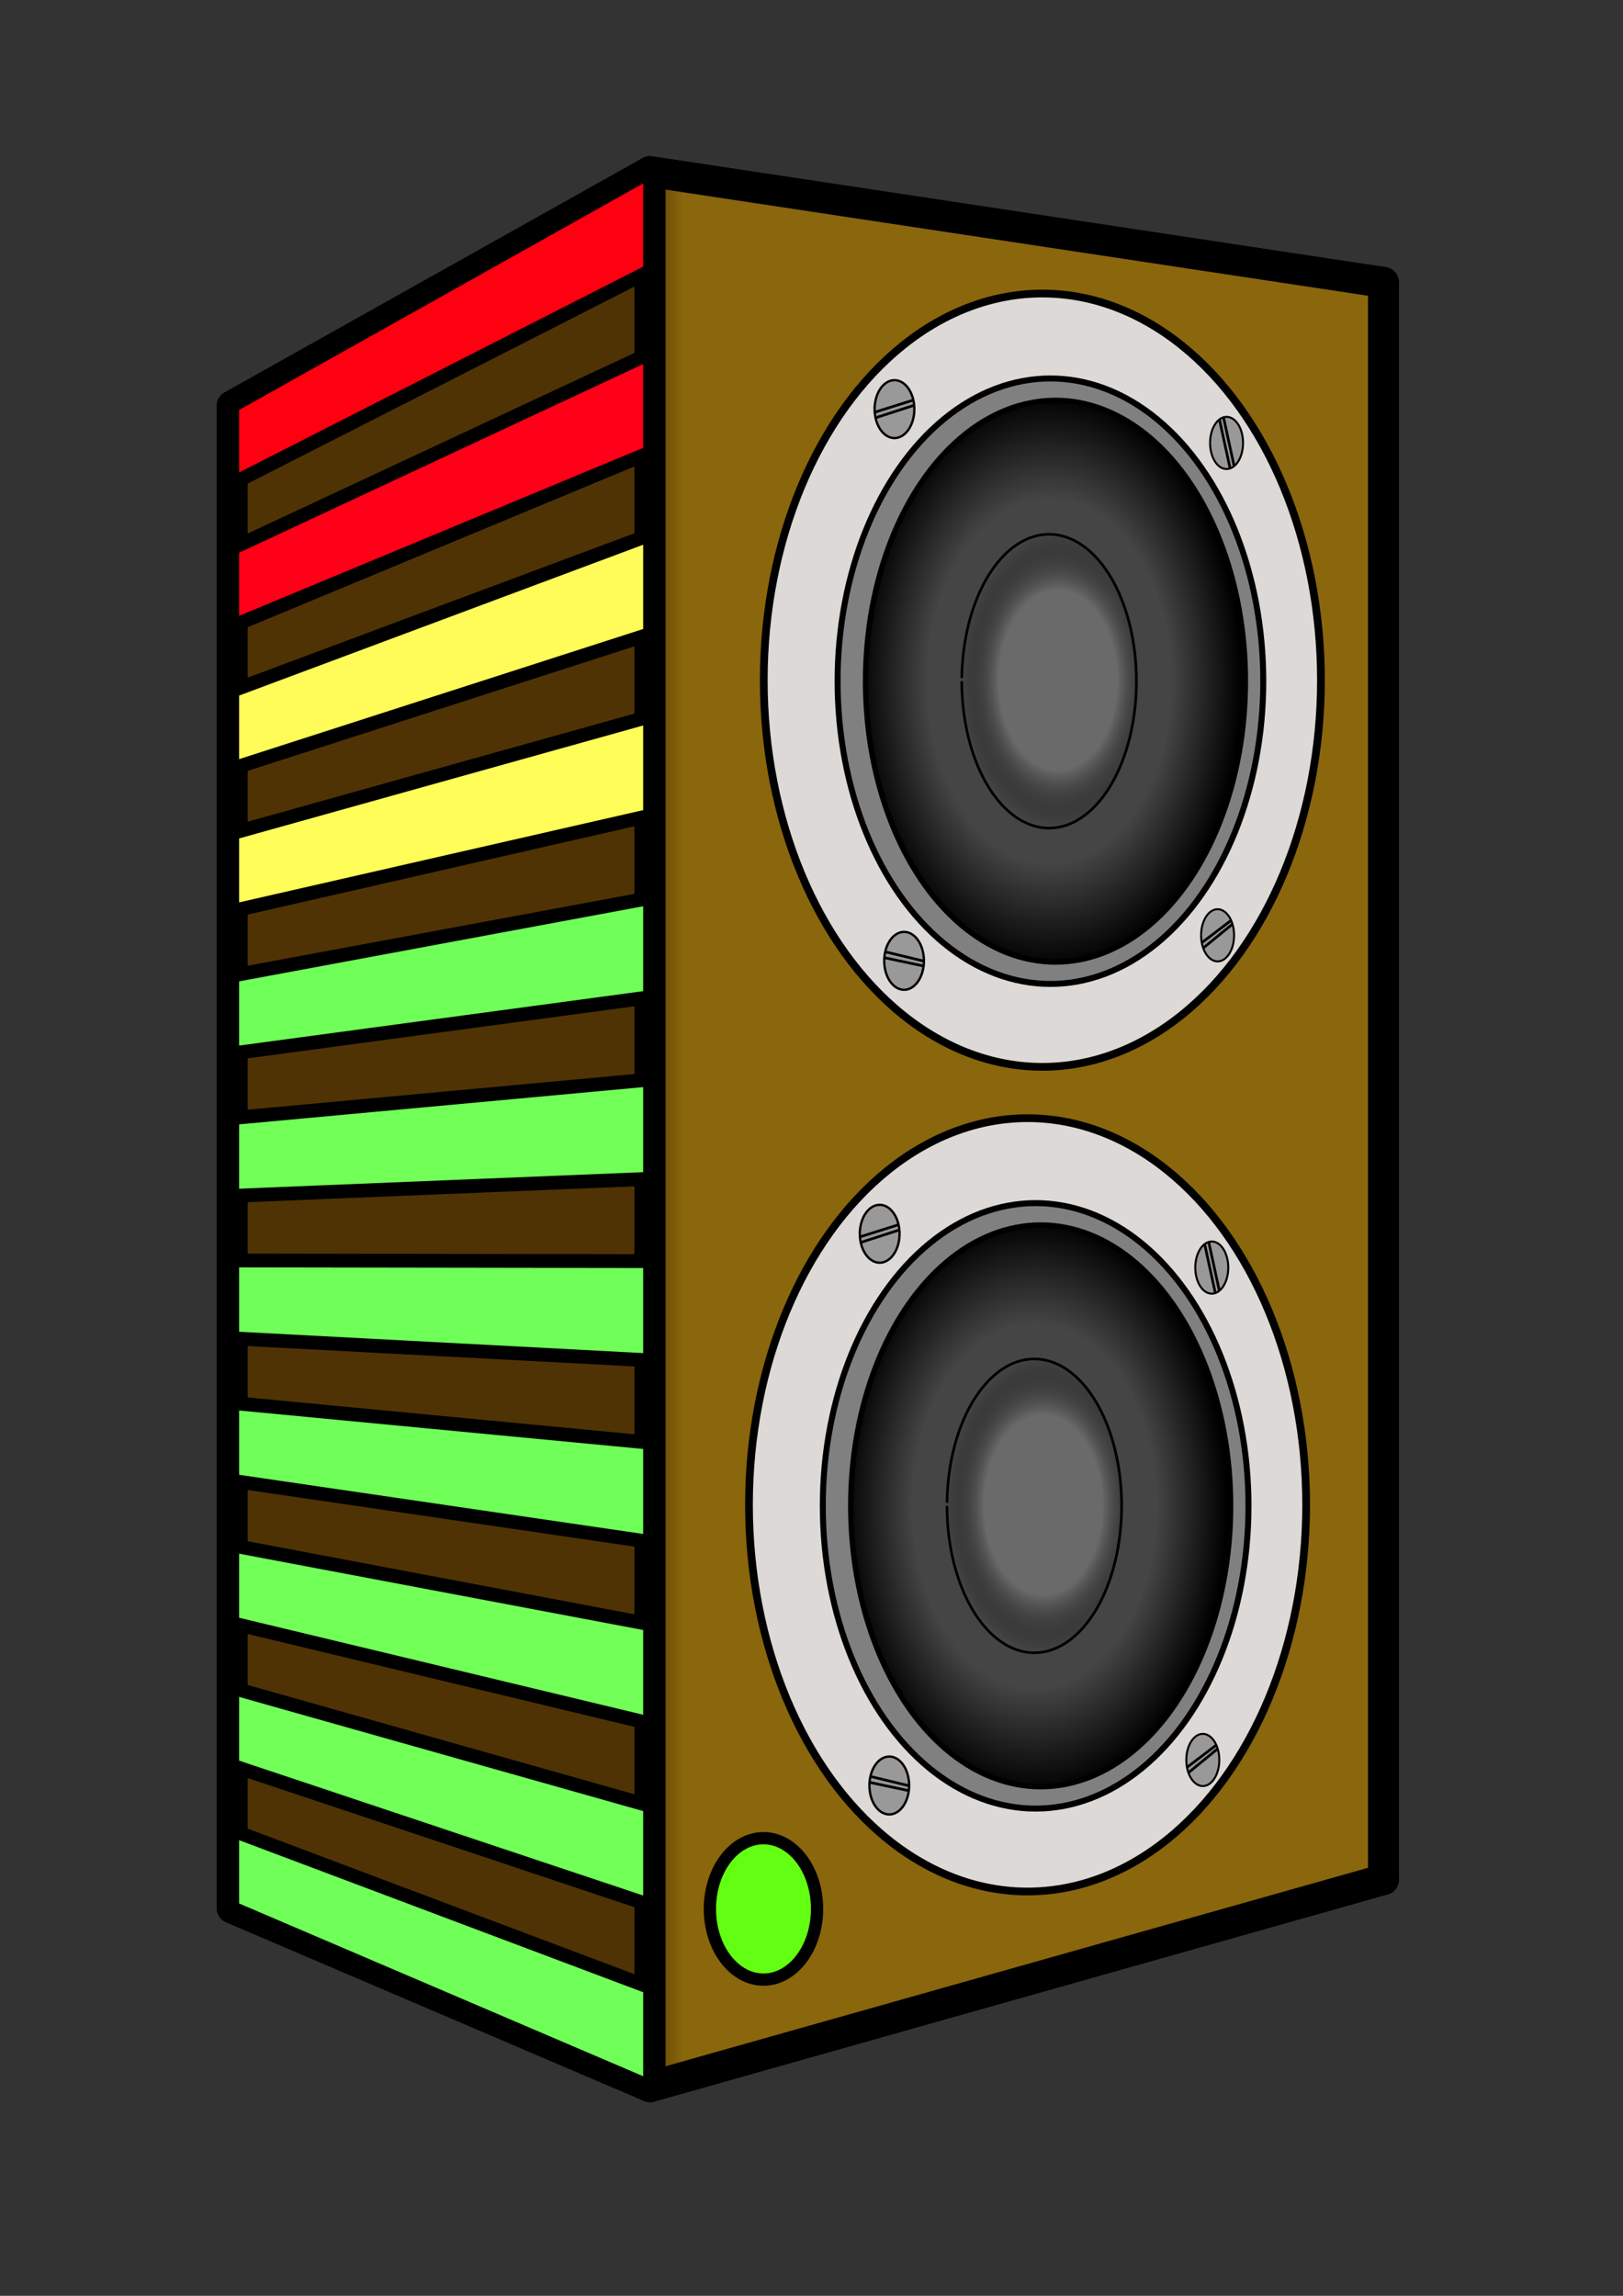<?xml version="1.0" encoding="UTF-8" standalone="no"?>
<!-- Created with Inkscape (http://www.inkscape.org/) -->

<svg
   sodipodi:docname="R-Speaker-11.svg"
   inkscape:version="1.2.2 (732a01da63, 2022-12-09)"
   id="svg5"
   version="1.1"
   viewBox="0 0 210 297"
   height="297mm"
   width="210mm"
   xmlns:inkscape="http://www.inkscape.org/namespaces/inkscape"
   xmlns:sodipodi="http://sodipodi.sourceforge.net/DTD/sodipodi-0.dtd"
   xmlns:xlink="http://www.w3.org/1999/xlink"
   xmlns="http://www.w3.org/2000/svg"
   xmlns:svg="http://www.w3.org/2000/svg">
  <rect x="0" y="0" width="210" height="297" fill="#333333" stroke="none"/>
  <sodipodi:namedview
     id="namedview7"
     pagecolor="#ffffff"
     bordercolor="#000000"
     borderopacity="0.25"
     inkscape:showpageshadow="2"
     inkscape:pageopacity="0.0"
     inkscape:pagecheckerboard="0"
     inkscape:deskcolor="#d1d1d1"
     inkscape:document-units="mm"
     showgrid="false"
     inkscape:zoom="0.71624579"
     inkscape:cx="369.98472"
     inkscape:cy="577.31578"
     inkscape:window-width="1920"
     inkscape:window-height="991"
     inkscape:window-x="-9"
     inkscape:window-y="-9"
     inkscape:window-maximized="1"
     inkscape:current-layer="g8470" />
  <defs
     id="defs2">
    <inkscape:perspective
       sodipodi:type="inkscape:persp3d"
       inkscape:vp_x="-0.73880595 : 159.95149 : 1"
       inkscape:vp_y="0 : 1000 : 0"
       inkscape:vp_z="209.26119 : 159.95149 : 1"
       inkscape:persp3d-origin="104.26119 : 110.45149 : 1"
       id="perspective7502" />
    <linearGradient
       inkscape:collect="always"
       id="linearGradient4429">
      <stop
         style="stop-color:#454545;stop-opacity:1;"
         offset="0.632"
         id="stop4425" />
      <stop
         style="stop-color:#000000;stop-opacity:1;"
         offset="1"
         id="stop4427" />
    </linearGradient>
    <linearGradient
       inkscape:collect="always"
       id="linearGradient2779">
      <stop
         style="stop-color:#8a660c;stop-opacity:1;"
         offset="0.605"
         id="stop2775" />
      <stop
         style="stop-color:#4f3305;stop-opacity:1;"
         offset="0.643"
         id="stop2777" />
    </linearGradient>
    <linearGradient
       id="linearGradient1161">
      <stop
         style="stop-color:#6a6a6a;stop-opacity:1;"
         offset="0.606"
         id="stop1165" />
      <stop
         style="stop-color:#050505;stop-opacity:0;"
         offset="1"
         id="stop1167" />
    </linearGradient>
    <inkscape:perspective
       sodipodi:type="inkscape:persp3d"
       inkscape:vp_x="655.55614 : 188.45774 : 1"
       inkscape:vp_y="0 : 5123.0192 : 0"
       inkscape:vp_z="-166.62331 : 134.23498 : 1"
       inkscape:persp3d-origin="15.690902 : -272.76537 : 1"
       id="perspective117" />
    <radialGradient
       inkscape:collect="always"
       xlink:href="#linearGradient1161"
       id="radialGradient1163"
       cx="71.194"
       cy="91.834"
       fx="71.194"
       fy="91.834"
       r="11.471"
       gradientTransform="matrix(1.101,0,0,1.672,-6.227,-65.542)"
       gradientUnits="userSpaceOnUse" />
    <radialGradient
       inkscape:collect="always"
       xlink:href="#linearGradient4429"
       id="radialGradient1960"
       cx="75.881"
       cy="91.945"
       fx="75.881"
       fy="91.945"
       r="24.923"
       gradientTransform="matrix(1,0,0,1.493,-2.612,-49.112)"
       gradientUnits="userSpaceOnUse" />
    <linearGradient
       inkscape:collect="always"
       xlink:href="#linearGradient2779"
       id="linearGradient2781"
       x1="28.047"
       y1="146.075"
       x2="181.006"
       y2="146.075"
       gradientUnits="userSpaceOnUse" />
    <inkscape:perspective
       sodipodi:type="inkscape:persp3d"
       inkscape:vp_x="-444.88918 : 92.152975 : 1"
       inkscape:vp_y="0 : 10183.861 : 0"
       inkscape:vp_z="375.63972 : -15.634458 : 1"
       inkscape:persp3d-origin="193.69152 : -824.69542 : 1"
       id="perspective117-0" />
    <inkscape:perspective
       sodipodi:type="inkscape:persp3d"
       inkscape:vp_x="-389.66002 : 198.35705 : 1"
       inkscape:vp_y="0 : 358.63358 : 0"
       inkscape:vp_z="365.43879 : 194.56122 : 1"
       inkscape:persp3d-origin="197.99939 : 166.06943 : 1"
       id="perspective117-0-4" />
    <inkscape:perspective
       sodipodi:type="inkscape:persp3d"
       inkscape:vp_x="-121.74315 : 241.18594 : 1"
       inkscape:vp_y="0 : 272.64913 : 0"
       inkscape:vp_z="408.25179 : 238.30019 : 1"
       inkscape:persp3d-origin="290.72806 : 216.63948 : 1"
       id="perspective117-01" />
    <linearGradient
       inkscape:collect="always"
       xlink:href="#linearGradient2779"
       id="linearGradient38019"
       gradientUnits="userSpaceOnUse"
       x1="28.047"
       y1="146.075"
       x2="181.006"
       y2="146.075" />
    <linearGradient
       inkscape:collect="always"
       xlink:href="#linearGradient2779"
       id="linearGradient38021"
       gradientUnits="userSpaceOnUse"
       x1="28.047"
       y1="146.075"
       x2="181.006"
       y2="146.075" />
    <linearGradient
       inkscape:collect="always"
       xlink:href="#linearGradient2779"
       id="linearGradient38023"
       gradientUnits="userSpaceOnUse"
       x1="28.047"
       y1="146.075"
       x2="181.006"
       y2="146.075" />
    <linearGradient
       inkscape:collect="always"
       xlink:href="#linearGradient2779"
       id="linearGradient38025"
       gradientUnits="userSpaceOnUse"
       x1="28.047"
       y1="146.075"
       x2="181.006"
       y2="146.075" />
    <linearGradient
       inkscape:collect="always"
       xlink:href="#linearGradient2779"
       id="linearGradient38027"
       gradientUnits="userSpaceOnUse"
       x1="28.047"
       y1="146.075"
       x2="181.006"
       y2="146.075" />
    <linearGradient
       inkscape:collect="always"
       xlink:href="#linearGradient2779"
       id="linearGradient38029"
       gradientUnits="userSpaceOnUse"
       x1="28.047"
       y1="146.075"
       x2="181.006"
       y2="146.075" />
    <radialGradient
       inkscape:collect="always"
       xlink:href="#linearGradient4429"
       id="radialGradient1960-7"
       cx="75.881"
       cy="91.945"
       fx="75.881"
       fy="91.945"
       r="24.923"
       gradientTransform="matrix(1,0,0,1.493,-2.612,-49.112)"
       gradientUnits="userSpaceOnUse" />
    <radialGradient
       inkscape:collect="always"
       xlink:href="#linearGradient1161"
       id="radialGradient1163-8"
       cx="71.194"
       cy="91.834"
       fx="71.194"
       fy="91.834"
       r="11.471"
       gradientTransform="matrix(1.101,0,0,1.672,-6.227,-65.542)"
       gradientUnits="userSpaceOnUse" />
  </defs>
  <g
     inkscape:label="Layer 1"
     inkscape:groupmode="layer"
     id="layer1">
    <g
       id="g8470"
       inkscape:groupmode="layer">
      <g
         id="g64924"
         transform="matrix(-1,0,0,1,209.053,0)">
        <g
           sodipodi:type="inkscape:box3d"
           id="g119"
           style="fill:url(#linearGradient2781);fill-opacity:1;stroke:#000000;stroke-width:4;stroke-dasharray:none;stroke-opacity:1"
           inkscape:perspectiveID="#perspective117"
           inkscape:corner0="0.34270306 : 0.10890049 : 0 : 1"
           inkscape:corner7="0.11973349 : 0.054751578 : 0.30781692 : 1">
          <path
             sodipodi:type="inkscape:box3dside"
             id="path131"
             style="fill:url(#linearGradient38019);fill-opacity:1;fill-rule:evenodd;stroke:#000000;stroke-width:4;stroke-linejoin:round;stroke-dasharray:none;stroke-opacity:1"
             inkscape:box3dsidetype="11"
             d="M 94.506,60.081 179.006,52.512 V 246.835 L 94.506,228.153 Z"
             points="179.006,52.512 179.006,246.835 94.506,228.153 94.506,60.081 " />
          <path
             sodipodi:type="inkscape:box3dside"
             id="path121"
             style="fill:url(#linearGradient38021);fill-opacity:1;fill-rule:evenodd;stroke:#000000;stroke-width:4;stroke-linejoin:round;stroke-dasharray:none;stroke-opacity:1"
             inkscape:box3dsidetype="6"
             d="M 30.047,36.541 V 243.144 L 94.506,228.153 V 60.081 Z"
             points="30.047,243.144 94.506,228.153 94.506,60.081 30.047,36.541 " />
          <path
             sodipodi:type="inkscape:box3dside"
             id="path129"
             style="fill:url(#linearGradient38023);fill-opacity:1;fill-rule:evenodd;stroke:#000000;stroke-width:4;stroke-linejoin:round;stroke-dasharray:none;stroke-opacity:1"
             inkscape:box3dsidetype="13"
             d="m 30.047,243.144 94.894,26.803 54.065,-23.111 -84.5,-18.682 z"
             points="124.941,269.946 179.006,246.835 94.506,228.153 30.047,243.144 " />
          <path
             sodipodi:type="inkscape:box3dside"
             id="path123"
             style="fill:url(#linearGradient38025);fill-opacity:1;fill-rule:evenodd;stroke:#000000;stroke-width:4;stroke-linejoin:round;stroke-dasharray:none;stroke-opacity:1"
             inkscape:box3dsidetype="5"
             d="M 30.047,36.541 124.941,22.204 179.006,52.512 94.506,60.081 Z"
             points="124.941,22.204 179.006,52.512 94.506,60.081 30.047,36.541 " />
          <path
             id="path127"
             style="fill:url(#linearGradient38027);fill-rule:evenodd;stroke-linejoin:round"
             d="M 124.941,22.204 V 269.946 l 54.065,-23.111 V 52.512 Z" />
          <path
             sodipodi:type="inkscape:box3dside"
             id="path125"
             style="fill:url(#linearGradient38029);fill-opacity:1;fill-rule:evenodd;stroke:#000000;stroke-width:4;stroke-linejoin:round;stroke-dasharray:none;stroke-opacity:1"
             inkscape:box3dsidetype="3"
             d="M 30.047,36.541 124.941,22.204 V 269.946 L 30.047,243.144 Z"
             points="124.941,22.204 124.941,269.946 30.047,243.144 30.047,36.541 " />
        </g>
        <g
           id="g38124">
          <ellipse
             style="fill:#dcd9d6;fill-opacity:1;stroke:#000000;stroke-width:1;stroke-dasharray:none;stroke-opacity:1"
             id="path389"
             cx="74.183"
             cy="87.994"
             rx="36.047"
             ry="50.021" />
          <ellipse
             style="fill:#808080;fill-opacity:1;stroke:#000000;stroke-width:0.773;stroke-dasharray:none;stroke-opacity:1"
             id="path389-9"
             cx="73.138"
             cy="88.124"
             rx="27.54"
             ry="39.164" />
          <ellipse
             style="fill:url(#radialGradient1960);fill-opacity:1;stroke:#000000;stroke-width:0.704;stroke-dasharray:none;stroke-opacity:1"
             id="path389-9-1"
             cx="72.485"
             cy="88.124"
             rx="24.571"
             ry="36.325" />
          <path
             style="fill:url(#radialGradient1163);fill-opacity:1;stroke:#000000;stroke-width:0.345;stroke-miterlimit:4;stroke-dasharray:none;stroke-opacity:1"
             id="path389-9-1-0"
             inkscape:transform-center-x="-6.2689769"
             inkscape:transform-center-y="3.6569031"
             sodipodi:type="arc"
             sodipodi:cx="73.309174"
             sodipodi:cy="88.124207"
             sodipodi:rx="11.298173"
             sodipodi:ry="19.003786"
             sodipodi:start="0"
             sodipodi:end="6.2621461"
             sodipodi:open="true"
             sodipodi:arc-type="arc"
             d="M 84.607,88.124 A 11.298,19.004 0 0 1 73.369,107.128 11.298,19.004 0 0 1 62.012,88.324 11.298,19.004 0 0 1 73.131,69.123 11.298,19.004 0 0 1 84.605,87.724" />
          <g
             id="g2842"
             transform="translate(-2.612,2.09)">
            <g
               id="g2288"
               transform="translate(0,-5.91)">
              <path
                 style="fill:#999999;fill-opacity:1;stroke:#000000;stroke-width:0.301;stroke-miterlimit:4;stroke-dasharray:none;stroke-opacity:1"
                 id="path1990"
                 sodipodi:type="arc"
                 sodipodi:cx="95.928398"
                 sodipodi:cy="56.747295"
                 sodipodi:rx="2.5687947"
                 sodipodi:ry="3.7442315"
                 sodipodi:start="0"
                 sodipodi:end="6.2800035"
                 sodipodi:open="true"
                 sodipodi:arc-type="arc"
                 d="m 98.497,56.747 a 2.569,3.744 0 0 1 -2.567,3.744 2.569,3.744 0 0 1 -2.571,-3.738 2.569,3.744 0 0 1 2.563,-3.75 2.569,3.744 0 0 1 2.575,3.732" />
              <path
                 style="fill:#999999;fill-opacity:1;stroke:#000000;stroke-width:0.345;stroke-miterlimit:4;stroke-dasharray:none;stroke-opacity:1"
                 d="m 93.551,55.595 4.987,1.57"
                 id="path2270" />
              <path
                 style="fill:#999999;fill-opacity:1;stroke:#000000;stroke-width:0.345;stroke-miterlimit:4;stroke-dasharray:none;stroke-opacity:1"
                 d="m 93.505,56.288 4.848,1.57"
                 id="path2272" />
            </g>
          </g>
          <path
             style="fill:#999999;fill-opacity:1;stroke:#000000;stroke-width:0.301;stroke-miterlimit:4;stroke-dasharray:none;stroke-opacity:1"
             id="path1990-5"
             sodipodi:type="arc"
             sodipodi:cx="92.075592"
             sodipodi:cy="124.30142"
             sodipodi:rx="2.5687947"
             sodipodi:ry="3.7442315"
             sodipodi:start="0"
             sodipodi:end="6.2800035"
             sodipodi:open="true"
             sodipodi:arc-type="arc"
             d="m 94.644,124.301 a 2.569,3.744 0 0 1 -2.567,3.744 2.569,3.744 0 0 1 -2.571,-3.738 2.569,3.744 0 0 1 2.563,-3.75 2.569,3.744 0 0 1 2.575,3.732" />
          <path
             style="fill:#999999;fill-opacity:1;stroke:#000000;stroke-width:0.345;stroke-miterlimit:4;stroke-dasharray:none;stroke-opacity:1"
             d="m 89.529,124.334 4.865,-1.175"
             id="path2406" />
          <path
             style="fill:#999999;fill-opacity:1;stroke:#000000;stroke-width:0.345;stroke-miterlimit:4;stroke-dasharray:none;stroke-opacity:1"
             d="m 89.627,124.954 4.93,-1.045"
             id="path2408" />
          <g
             id="g2830"
             transform="translate(-2.612,2.09)">
            <path
               style="fill:#999999;fill-opacity:1;stroke:#000000;stroke-width:0.26;stroke-miterlimit:4;stroke-dasharray:none;stroke-opacity:1"
               id="path1990-3"
               sodipodi:type="arc"
               sodipodi:cx="52.959789"
               sodipodi:cy="55.212074"
               sodipodi:rx="2.1324112"
               sodipodi:ry="3.3723989"
               sodipodi:start="0"
               sodipodi:end="6.2800035"
               sodipodi:open="true"
               sodipodi:arc-type="arc"
               d="m 55.092,55.212 a 2.132,3.372 0 0 1 -2.131,3.372 2.132,3.372 0 0 1 -2.134,-3.367 2.132,3.372 0 0 1 2.127,-3.378 2.132,3.372 0 0 1 2.137,3.362" />
            <path
               style="fill:#999999;fill-opacity:1;stroke:#000000;stroke-width:0.345;stroke-miterlimit:4;stroke-dasharray:none;stroke-opacity:1"
               d="m 53.349,51.925 -1.364,6.269"
               id="path2418"
               sodipodi:nodetypes="cc" />
            <path
               style="fill:#999999;fill-opacity:1;stroke:#000000;stroke-width:0.345;stroke-miterlimit:4;stroke-dasharray:none;stroke-opacity:1"
               d="m 53.874,52.208 -1.355,6.22"
               id="path2420" />
          </g>
          <g
             id="g2836"
             transform="translate(-2.612,2.09)">
            <g
               id="g2803"
               transform="translate(2.09,3.657)">
              <path
                 style="fill:#999999;fill-opacity:1;stroke:#000000;stroke-width:0.26;stroke-miterlimit:4;stroke-dasharray:none;stroke-opacity:1"
                 id="path1990-3-9"
                 sodipodi:type="arc"
                 sodipodi:cx="52.030518"
                 sodipodi:cy="115.2504"
                 sodipodi:rx="2.1324112"
                 sodipodi:ry="3.3723989"
                 sodipodi:start="0"
                 sodipodi:end="6.2800035"
                 sodipodi:open="true"
                 sodipodi:arc-type="arc"
                 d="m 54.163,115.25 a 2.132,3.372 0 0 1 -2.131,3.372 2.132,3.372 0 0 1 -2.134,-3.367 2.132,3.372 0 0 1 2.127,-3.378 2.132,3.372 0 0 1 2.137,3.362" />
              <path
                 style="fill:#999999;fill-opacity:1;stroke:#000000;stroke-width:0.345;stroke-miterlimit:4;stroke-dasharray:none;stroke-opacity:1"
                 d="m 50.331,113.361 3.74,2.84"
                 id="path2518" />
              <path
                 style="fill:#999999;fill-opacity:1;stroke:#000000;stroke-width:0.345;stroke-miterlimit:4;stroke-dasharray:none;stroke-opacity:1"
                 d="m 50.077,113.776 3.809,3.117"
                 id="path2520" />
            </g>
          </g>
        </g>
        <g
           id="g38124-0"
           transform="translate(1.914,106.682)">
          <ellipse
             style="fill:#dcd9d6;fill-opacity:1;stroke:#000000;stroke-width:1;stroke-dasharray:none;stroke-opacity:1"
             id="path389-90"
             cx="74.183"
             cy="87.994"
             rx="36.047"
             ry="50.021" />
          <ellipse
             style="fill:#808080;fill-opacity:1;stroke:#000000;stroke-width:0.773;stroke-dasharray:none;stroke-opacity:1"
             id="path389-9-5"
             cx="73.138"
             cy="88.124"
             rx="27.54"
             ry="39.164" />
          <ellipse
             style="fill:url(#radialGradient1960-7);fill-opacity:1;stroke:#000000;stroke-width:0.704;stroke-dasharray:none;stroke-opacity:1"
             id="path389-9-1-2"
             cx="72.485"
             cy="88.124"
             rx="24.571"
             ry="36.325" />
          <path
             style="fill:url(#radialGradient1163-8);fill-opacity:1;stroke:#000000;stroke-width:0.345;stroke-miterlimit:4;stroke-dasharray:none;stroke-opacity:1"
             id="path389-9-1-0-3"
             inkscape:transform-center-x="-6.2689769"
             inkscape:transform-center-y="3.6569031"
             sodipodi:type="arc"
             sodipodi:cx="73.309174"
             sodipodi:cy="88.124207"
             sodipodi:rx="11.298173"
             sodipodi:ry="19.003786"
             sodipodi:start="0"
             sodipodi:end="6.2621461"
             sodipodi:open="true"
             sodipodi:arc-type="arc"
             d="M 84.607,88.124 A 11.298,19.004 0 0 1 73.369,107.128 11.298,19.004 0 0 1 62.012,88.324 11.298,19.004 0 0 1 73.131,69.123 11.298,19.004 0 0 1 84.605,87.724" />
          <g
             id="g2842-2"
             transform="translate(-2.612,2.09)">
            <g
               id="g2288-7"
               transform="translate(0,-5.91)">
              <path
                 style="fill:#999999;fill-opacity:1;stroke:#000000;stroke-width:0.301;stroke-miterlimit:4;stroke-dasharray:none;stroke-opacity:1"
                 id="path1990-9"
                 sodipodi:type="arc"
                 sodipodi:cx="95.928398"
                 sodipodi:cy="56.747295"
                 sodipodi:rx="2.5687947"
                 sodipodi:ry="3.7442315"
                 sodipodi:start="0"
                 sodipodi:end="6.2800035"
                 sodipodi:open="true"
                 sodipodi:arc-type="arc"
                 d="m 98.497,56.747 a 2.569,3.744 0 0 1 -2.567,3.744 2.569,3.744 0 0 1 -2.571,-3.738 2.569,3.744 0 0 1 2.563,-3.75 2.569,3.744 0 0 1 2.575,3.732" />
              <path
                 style="fill:#999999;fill-opacity:1;stroke:#000000;stroke-width:0.345;stroke-miterlimit:4;stroke-dasharray:none;stroke-opacity:1"
                 d="m 93.551,55.595 4.987,1.57"
                 id="path2270-0" />
              <path
                 style="fill:#999999;fill-opacity:1;stroke:#000000;stroke-width:0.345;stroke-miterlimit:4;stroke-dasharray:none;stroke-opacity:1"
                 d="m 93.505,56.288 4.848,1.57"
                 id="path2272-2" />
            </g>
          </g>
          <path
             style="fill:#999999;fill-opacity:1;stroke:#000000;stroke-width:0.301;stroke-miterlimit:4;stroke-dasharray:none;stroke-opacity:1"
             id="path1990-5-7"
             sodipodi:type="arc"
             sodipodi:cx="92.075592"
             sodipodi:cy="124.30142"
             sodipodi:rx="2.5687947"
             sodipodi:ry="3.7442315"
             sodipodi:start="0"
             sodipodi:end="6.2800035"
             sodipodi:open="true"
             sodipodi:arc-type="arc"
             d="m 94.644,124.301 a 2.569,3.744 0 0 1 -2.567,3.744 2.569,3.744 0 0 1 -2.571,-3.738 2.569,3.744 0 0 1 2.563,-3.75 2.569,3.744 0 0 1 2.575,3.732" />
          <path
             style="fill:#999999;fill-opacity:1;stroke:#000000;stroke-width:0.345;stroke-miterlimit:4;stroke-dasharray:none;stroke-opacity:1"
             d="m 89.529,124.334 4.865,-1.175"
             id="path2406-8" />
          <path
             style="fill:#999999;fill-opacity:1;stroke:#000000;stroke-width:0.345;stroke-miterlimit:4;stroke-dasharray:none;stroke-opacity:1"
             d="m 89.627,124.954 4.93,-1.045"
             id="path2408-2" />
          <g
             id="g2830-5"
             transform="translate(-2.612,2.09)">
            <path
               style="fill:#999999;fill-opacity:1;stroke:#000000;stroke-width:0.26;stroke-miterlimit:4;stroke-dasharray:none;stroke-opacity:1"
               id="path1990-3-6"
               sodipodi:type="arc"
               sodipodi:cx="52.959789"
               sodipodi:cy="55.212074"
               sodipodi:rx="2.1324112"
               sodipodi:ry="3.3723989"
               sodipodi:start="0"
               sodipodi:end="6.2800035"
               sodipodi:open="true"
               sodipodi:arc-type="arc"
               d="m 55.092,55.212 a 2.132,3.372 0 0 1 -2.131,3.372 2.132,3.372 0 0 1 -2.134,-3.367 2.132,3.372 0 0 1 2.127,-3.378 2.132,3.372 0 0 1 2.137,3.362" />
            <path
               style="fill:#999999;fill-opacity:1;stroke:#000000;stroke-width:0.345;stroke-miterlimit:4;stroke-dasharray:none;stroke-opacity:1"
               d="m 53.349,51.925 -1.364,6.269"
               id="path2418-7"
               sodipodi:nodetypes="cc" />
            <path
               style="fill:#999999;fill-opacity:1;stroke:#000000;stroke-width:0.345;stroke-miterlimit:4;stroke-dasharray:none;stroke-opacity:1"
               d="m 53.874,52.208 -1.355,6.22"
               id="path2420-0" />
          </g>
          <g
             id="g2836-9"
             transform="translate(-2.612,2.09)">
            <g
               id="g2803-4"
               transform="translate(2.09,3.657)">
              <path
                 style="fill:#999999;fill-opacity:1;stroke:#000000;stroke-width:0.26;stroke-miterlimit:4;stroke-dasharray:none;stroke-opacity:1"
                 id="path1990-3-9-3"
                 sodipodi:type="arc"
                 sodipodi:cx="52.030518"
                 sodipodi:cy="115.2504"
                 sodipodi:rx="2.1324112"
                 sodipodi:ry="3.3723989"
                 sodipodi:start="0"
                 sodipodi:end="6.2800035"
                 sodipodi:open="true"
                 sodipodi:arc-type="arc"
                 d="m 54.163,115.25 a 2.132,3.372 0 0 1 -2.131,3.372 2.132,3.372 0 0 1 -2.134,-3.367 2.132,3.372 0 0 1 2.127,-3.378 2.132,3.372 0 0 1 2.137,3.362" />
              <path
                 style="fill:#999999;fill-opacity:1;stroke:#000000;stroke-width:0.345;stroke-miterlimit:4;stroke-dasharray:none;stroke-opacity:1"
                 d="m 50.331,113.361 3.74,2.84"
                 id="path2518-4" />
              <path
                 style="fill:#999999;fill-opacity:1;stroke:#000000;stroke-width:0.345;stroke-miterlimit:4;stroke-dasharray:none;stroke-opacity:1"
                 d="m 50.077,113.776 3.809,3.117"
                 id="path2520-2" />
            </g>
          </g>
        </g>
        <path
           style="fill:#70ff58;fill-opacity:1;stroke:#000000;stroke-width:1.786"
           d="m 124.941,269.946 54.065,-23.111 v -10.07 l -54.065,20.343 z"
           id="path25016" />
        <path
           style="fill:#71ff58;fill-opacity:1;stroke:#000000;stroke-width:1.786"
           d="m 124.941,246.456 54.065,-18.046 v -10.07 l -54.065,15.277 z"
           id="path25014" />
        <path
           style="fill:#71ff58;fill-opacity:1;stroke:#000000;stroke-width:1.786"
           d="m 124.941,222.966 54.065,-12.981 v -10.071 l -54.065,10.213 z"
           id="path25012" />
        <path
           style="fill:#6fff58;fill-opacity:1;stroke:#000000;stroke-width:1.786"
           d="m 124.941,199.475 54.065,-7.915 v -10.071 l -54.065,5.147 z"
           id="path25010" />
        <path
           style="fill:#71ff58;fill-opacity:1;stroke:#000000;stroke-width:1.786"
           d="m 124.941,152.495 54.065,2.214 v -10.07 l -54.065,-4.983 z"
           id="path25008" />
        <path
           style="fill:#6fff58;fill-opacity:1;stroke:#000000;stroke-width:1.786"
           d="m 124.941,175.985 54.065,-2.851 v -10.07 l -54.065,0.082 z"
           id="path25006" />
        <path
           style="fill:#fffb58;fill-opacity:1;stroke:#000000;stroke-width:1.786"
           d="m 124.941,82.023 54.065,17.41 V 89.363 L 124.941,69.184 Z"
           id="path25004" />
        <path
           style="fill:#fffd58;fill-opacity:1;stroke:#000000;stroke-width:1.786"
           d="m 124.941,105.514 54.065,12.345 V 107.788 L 124.941,92.675 Z"
           id="path25002" />
        <path
           style="fill:#70ff58;fill-opacity:1;stroke:#000000;stroke-width:1.786"
           d="m 124.941,129.004 54.065,7.28 v -10.071 l -54.065,-10.048 z"
           id="path25000" />
        <path
           style="fill:#ff0011;fill-opacity:1;stroke:#000000;stroke-width:1.786"
           d="m 124.941,35.042 54.065,27.54 V 52.512 L 124.941,22.204 Z"
           id="path24998" />
        <path
           style="fill:#ff0018;fill-opacity:1;stroke:#000000;stroke-width:1.786"
           d="m 124.941,58.533 54.065,22.475 V 70.938 L 124.941,45.694 Z"
           id="rect7556-69" />
        <ellipse
           style="fill:#63ff12;fill-opacity:1;stroke:#000000;stroke-width:1.588;stroke-miterlimit:4;stroke-dasharray:none;stroke-opacity:1"
           id="path26621"
           cx="110.267"
           cy="246.946"
           rx="6.933"
           ry="9.149" />
      </g>
    </g>
  </g>
</svg>
